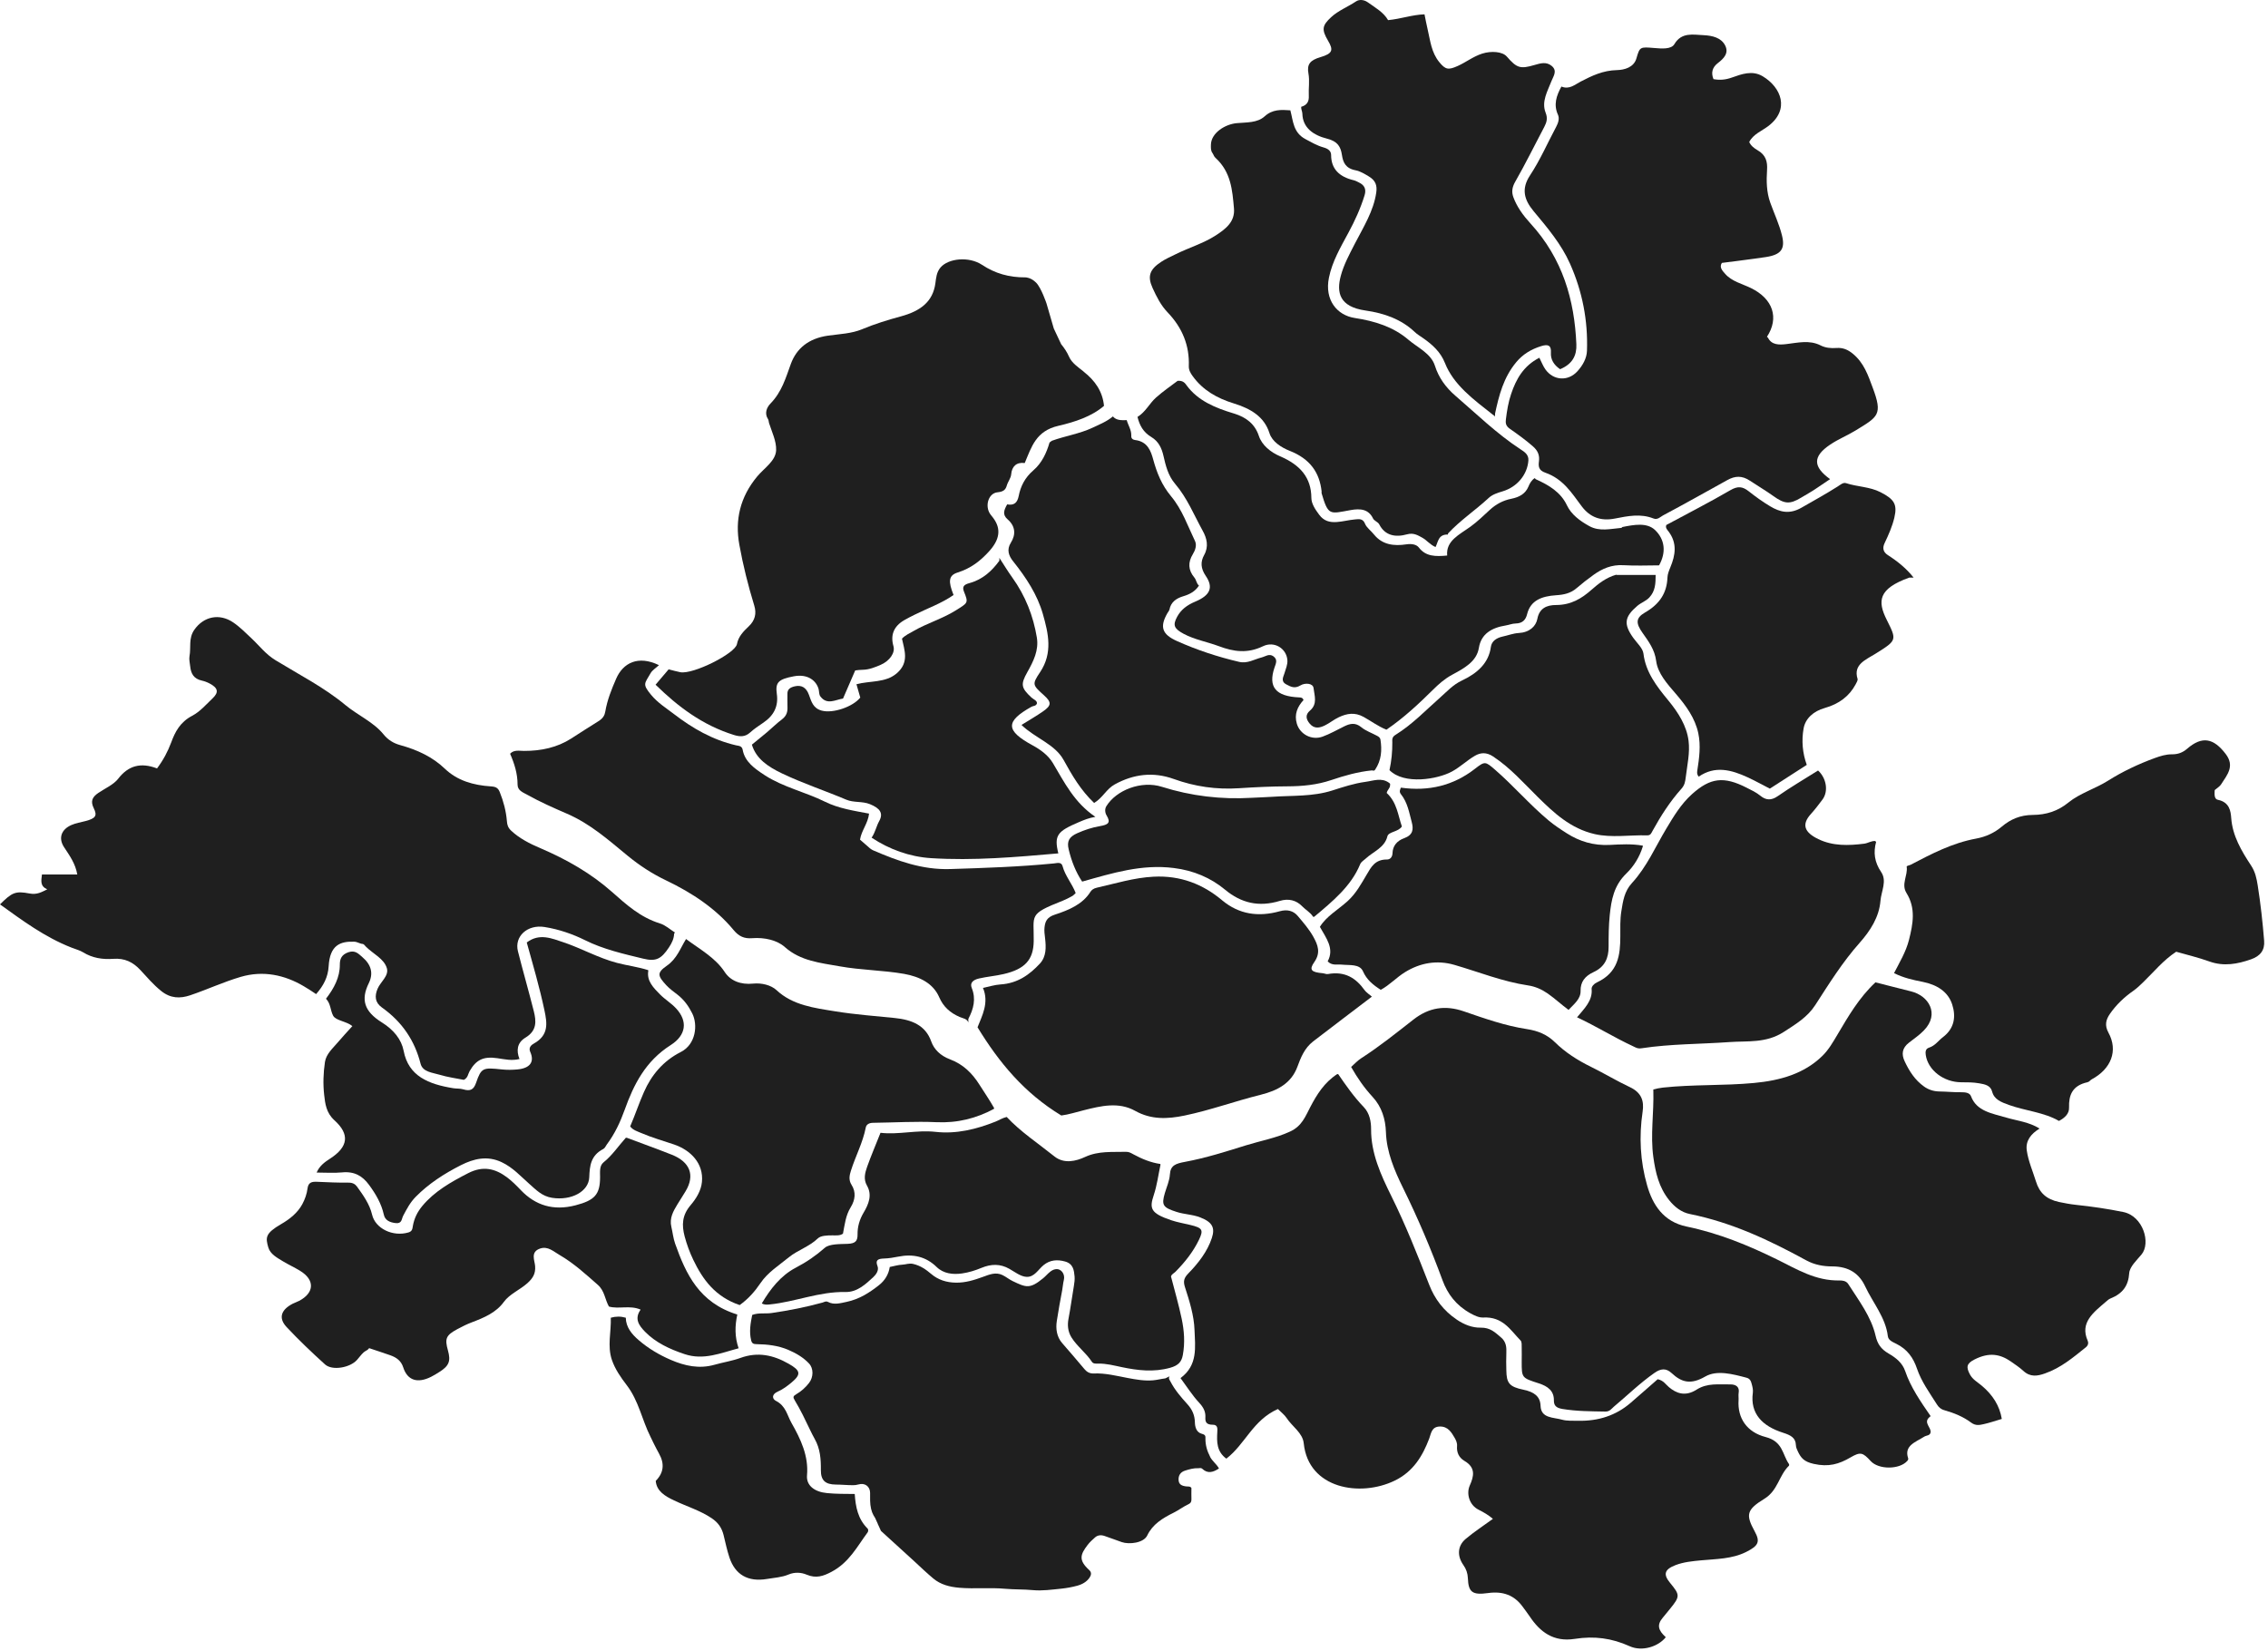 <svg width="434" height="316" viewBox="0 0 434 316" fill="none" xmlns="http://www.w3.org/2000/svg">
<path d="M125.08 276.203C125.42 276.863 125.74 277.523 126.11 278.173C127.21 280.133 127 281.873 125.48 283.393C125.64 285.353 127.24 286.313 128.98 287.133C131.37 288.273 133.96 289.053 136.16 290.523C137.43 291.373 138.11 292.373 138.46 293.753C138.82 295.193 139.11 296.653 139.59 298.083C140.67 301.283 143.05 302.793 146.79 302.163C148.16 301.933 149.6 301.863 150.9 301.313C152.04 300.833 153.31 300.893 154.36 301.343C156.16 302.103 157.54 301.633 159.11 300.803C162.51 299.003 164.02 295.953 166.04 293.233C166.16 293.063 166.17 292.673 166.04 292.543C164.17 290.693 163.73 288.403 163.56 285.903C161.69 285.883 159.98 285.903 158.27 285.733C155.9 285.513 154.25 284.313 154.43 282.313C154.75 278.633 153.23 275.413 151.45 272.293C150.63 270.853 150.39 269.053 148.48 268.083C147.76 267.723 147.61 266.843 148.83 266.313C149.81 265.883 150.7 265.213 151.5 264.543C153.35 262.983 153.2 262.273 150.9 260.973C148.02 259.333 145.04 258.643 141.67 259.873C140.11 260.443 138.39 260.703 136.77 261.163C133.8 262.013 131.04 261.393 128.37 260.243C126.11 259.273 124.03 258.023 122.23 256.473C120.86 255.303 119.78 253.963 119.75 252.173C118.8 251.893 117.85 251.893 116.88 252.173C116.98 254.863 116.18 257.563 117.09 260.243C117.7 262.023 118.77 263.563 119.94 265.093C122.23 268.083 122.84 271.703 124.47 274.943" fill="#1F1F1F"/>
<path d="M262.33 190.873C258.64 193.683 254.94 196.483 251.27 199.303C249.61 200.583 248.9 202.433 248.26 204.163C247.1 207.293 244.49 208.703 241.22 209.513C236.33 210.723 231.64 212.453 226.68 213.483C223.38 214.173 220.26 214.283 217.24 212.593C214.06 210.813 210.67 211.643 207.44 212.453C205.94 212.823 204.48 213.303 203.09 213.473C195.98 209.163 191.15 203.293 187.06 196.593C187.91 194.413 189.31 191.903 188.1 189.053C189.24 188.823 190.33 188.463 191.44 188.393C194.76 188.183 197.05 186.493 198.99 184.403C200.26 183.033 200.17 181.243 199.99 179.593C199.91 178.873 199.79 178.143 199.88 177.443C200.01 176.363 200.31 175.533 201.86 175.033C204.53 174.163 207.19 173.053 208.68 170.643C208.89 170.313 209.28 170.013 209.87 169.883C213.47 169.073 216.99 167.963 220.74 167.773C225.88 167.503 230.2 169.213 233.83 172.263C237.07 174.983 240.77 175.533 244.9 174.383C246.36 173.973 247.53 174.313 248.36 175.313C249.41 176.563 250.49 177.803 251.29 179.223C252.22 180.883 252.75 182.333 251.5 184.113C250.46 185.603 250.92 186.053 253.09 186.243C253.43 186.273 253.8 186.463 254.11 186.403C257.37 185.813 259.47 187.183 261.1 189.453C261.45 189.943 262.04 190.303 262.52 190.723" fill="#1F1F1F"/>
<path d="M366.18 110.532C364.85 108.832 363.15 107.443 361.26 106.233C360.28 105.603 360.22 104.802 360.65 103.902C361.4 102.332 362.1 100.743 362.5 99.062C363.1 96.502 362.47 95.532 359.85 94.192C357.79 93.132 355.41 93.172 353.26 92.463C352.69 92.272 352.15 92.793 351.62 93.123C349.38 94.543 347.04 95.832 344.72 97.162C342.44 98.463 340.62 98.013 338.74 96.892C337.3 96.032 335.94 95.052 334.64 94.022C333.46 93.093 332.55 92.972 331.11 93.812C327.11 96.142 322.94 98.272 318.87 100.462C318.62 101.002 319.08 101.422 319.3 101.722C320.98 103.962 320.6 106.253 319.64 108.553C319.37 109.213 319.1 109.872 319.08 110.532C318.97 113.432 317.63 115.582 314.79 117.212C312.92 118.292 313.06 119.333 314.32 121.123C315.49 122.773 316.65 124.343 316.92 126.483C317.22 128.843 319.02 130.852 320.68 132.772C322.64 135.042 324.37 137.442 324.98 140.302C325.49 142.692 325.16 145.093 324.79 147.473C324.74 147.833 324.71 148.222 325.06 148.632C328.18 146.472 331.31 147.322 334.4 148.742C335.81 149.392 337.15 150.143 338.67 150.923C340.95 149.453 343.31 147.933 345.74 146.373C344.92 144.113 344.72 141.733 345.13 139.423C345.46 137.513 347.01 136.102 349.17 135.492C351.91 134.722 353.87 133.233 355.08 130.983C355.26 130.653 355.54 130.163 355.46 129.923C354.6 127.143 357.01 126.283 358.97 125.053C363.02 122.523 362.98 122.493 361.04 118.612C359.25 115.042 359.4 112.673 365.34 110.542" fill="#1F1F1F"/>
<path d="M369.44 271.002C367.54 268.242 365.62 265.482 364.57 262.382C364.03 260.793 362.78 259.832 361.41 259.032C359.91 258.162 359.26 257.173 358.9 255.593C358.07 251.983 355.7 248.893 353.67 245.713C353.28 245.103 352.52 245.033 352.02 245.043C347.42 245.133 343.87 242.903 340.13 241.063C334.62 238.353 328.96 236.013 322.74 234.723C318.25 233.793 316.23 230.473 315.2 226.883C313.86 222.243 313.62 217.493 314.33 212.733C314.63 210.723 314.14 209.103 311.89 208.043C309.35 206.853 306.97 205.403 304.47 204.173C301.86 202.893 299.52 201.393 297.55 199.453C296.1 198.023 294.33 197.263 292.21 196.943C288.01 196.303 284.07 194.903 280.12 193.543C276.52 192.303 273.41 192.813 270.46 195.123C267.21 197.663 263.99 200.253 260.47 202.523C259.74 202.993 259.16 203.643 258.55 204.183C259.75 206.283 261.03 208.153 262.65 209.903C264.4 211.793 265.13 214.153 265.21 216.673C265.33 220.463 266.84 224.003 268.52 227.413C271.36 233.183 273.84 239.043 276.04 245.013C277 247.623 278.63 249.803 281.35 251.313C282.14 251.753 283.04 252.183 283.82 252.133C287.59 251.933 289.02 254.533 290.96 256.513C291.26 256.813 291.17 257.443 291.19 257.923C291.22 258.823 291.19 259.713 291.19 260.613C291.19 263.673 291.19 263.683 294.47 264.733C296.22 265.293 297.37 266.203 297.35 267.963C297.34 268.883 297.67 269.412 298.97 269.632C301.7 270.082 304.43 270.082 307.18 270.132C308.04 270.152 308.35 269.603 308.81 269.213C311.39 267.053 313.78 264.713 316.58 262.743C317.78 261.893 318.8 261.773 319.87 262.763C321.82 264.573 323.55 265.023 326.32 263.423C328.56 262.133 331.58 262.963 334.21 263.653C334.95 263.843 335.08 264.402 335.22 264.912C335.36 265.432 335.49 265.993 335.42 266.523C334.88 270.513 337.21 272.913 341.2 274.183C342.66 274.653 343.61 275.122 343.66 276.562C343.67 276.982 343.87 277.422 344.06 277.812C344.64 279.002 345.2 279.723 347.07 280.143C349.92 280.783 351.91 280.192 354.1 278.912C356.02 277.792 356.46 277.952 357.97 279.603C359.49 281.263 363.45 281.253 364.95 279.603C365.12 279.423 365.2 279.242 365.14 279.062C364.31 276.622 366.6 275.973 368.22 274.933C368.62 274.673 369.28 274.763 369.42 274.173C369.66 273.193 367.93 272.263 369.25 271.173" fill="#1F1F1F"/>
<path d="M277.08 102.103C279.4 99.593 282.35 97.633 284.87 95.293C285.58 94.633 286.55 94.323 287.52 94.033C290.37 93.183 292.28 90.783 292.47 88.123C292.55 87.003 291.73 86.483 290.98 85.993C286.38 82.983 282.58 79.243 278.51 75.743C276.65 74.143 275.3 72.253 274.59 70.013C273.84 67.633 271.32 66.563 269.48 64.993C266.63 62.553 263.09 61.443 259.24 60.853C255.85 60.333 253.44 57.403 254.3 53.153C254.92 50.063 256.52 47.333 258.02 44.553C259.28 42.233 260.35 39.873 261.12 37.383C261.49 36.193 261.1 35.423 260.03 34.913C259.75 34.773 259.41 34.583 259.04 34.493C256.24 33.833 254.72 32.283 254.72 29.663C254.72 28.893 254.13 28.453 253.3 28.223C252.03 27.873 250.94 27.223 249.81 26.623C247.46 25.373 247.47 23.203 246.92 21.113C245.14 20.983 243.49 20.903 241.99 22.273C240.62 23.523 238.56 23.403 236.71 23.563C234.4 23.763 231.76 25.463 231.72 27.693C231.71 28.293 231.67 28.823 232.02 29.293C232.23 29.593 232.28 29.933 232.6 30.213C235.57 32.923 235.82 36.393 236.13 39.883C236.35 42.403 234.6 43.793 232.61 45.073C230.28 46.573 227.52 47.393 225.01 48.633C224.05 49.103 223.05 49.543 222.18 50.123C219.99 51.573 219.53 52.863 220.56 55.123C221.31 56.763 222.13 58.423 223.43 59.773C226.29 62.763 227.62 66.153 227.49 70.013C227.46 70.783 227.76 71.343 228.26 72.023C230.16 74.633 232.84 76.203 236.1 77.203C239.33 78.203 241.93 79.723 242.93 82.913C243.43 84.503 245.16 85.633 246.79 86.273C250.73 87.823 252.51 90.463 252.9 94.043C252.91 94.163 252.87 94.293 252.9 94.403C254.18 98.733 254.44 98.343 258.42 97.623C260.33 97.273 261.88 97.433 262.75 99.233C262.96 99.663 263.7 99.903 263.92 100.333C265.02 102.493 266.99 102.883 269.26 102.253C270.49 101.913 271.31 102.433 272.12 102.873C273.01 103.353 273.62 104.213 274.7 104.693C275.22 103.683 275.21 102.243 277.07 102.293" fill="#1F1F1F"/>
<path d="M185.3 194.992C186.3 193.082 186.8 191.162 185.95 189.062C185.57 188.122 186.16 187.522 187.34 187.252C188.9 186.892 190.5 186.772 192.07 186.402C196.12 185.462 197.76 183.682 197.81 180.102C197.88 175.052 196.71 174.992 203.33 172.382C203.97 172.132 204.57 171.812 205.17 171.482C205.41 171.352 205.59 171.132 205.84 170.902C205.17 169.142 203.82 167.602 203.33 165.752C203.1 164.882 202.25 165.182 201.7 165.232C195.1 165.882 188.46 166.102 181.83 166.312C176.44 166.482 171.73 164.732 167.07 162.722C166.82 162.612 166.65 162.482 166.47 162.342C165.81 161.782 165.16 161.212 164.57 160.682C164.85 158.912 166.11 157.552 166.3 155.702C163.42 155.152 160.5 154.732 157.84 153.412C154.12 151.572 149.88 150.642 146.37 148.372C144.38 147.082 142.53 145.762 142.12 143.502C141.98 142.712 141.35 142.742 140.85 142.632C136.29 141.572 132.48 139.342 129 136.672C127.48 135.512 125.85 134.492 124.6 132.982C122.87 130.892 123.35 130.832 124.5 128.822C124.84 128.232 125.54 127.812 126.1 127.292C122.11 125.352 119.22 126.862 117.91 129.882C117.02 131.922 116.2 133.972 115.83 136.152C115.71 136.882 115.41 137.462 114.49 138.032C112.75 139.112 111.02 140.232 109.29 141.342C106.63 143.042 103.57 143.712 100.29 143.702C99.37 143.702 98.35 143.442 97.61 144.242C98.44 146.132 99.05 148.092 99.04 150.142C99.04 151.302 100.07 151.632 100.91 152.102C103.33 153.462 105.9 154.592 108.48 155.712C113.02 157.672 116.51 160.822 120.14 163.792C122.39 165.632 124.76 167.192 127.5 168.502C132.48 170.882 137.02 173.912 140.38 177.982C141.39 179.202 142.42 179.662 143.93 179.542C146.31 179.362 148.7 179.912 150.19 181.242C153.19 183.912 156.96 184.262 160.72 184.932C164.78 185.662 168.95 185.662 173.01 186.372C176.05 186.912 178.59 188.212 179.73 190.852C180.5 192.622 181.77 193.812 183.65 194.622C184.25 194.882 185.07 194.942 185.3 195.682" fill="#1F1F1F"/>
<path d="M316.38 208.702C316.51 212.942 315.79 217.192 316.38 221.432C316.79 224.352 317.42 227.202 319.42 229.692C320.44 230.962 321.74 232.002 323.35 232.322C331.48 233.962 338.67 237.382 345.64 241.192C347.22 242.052 348.92 242.352 350.58 242.352C353.83 242.352 355.77 243.732 356.92 246.182C358.4 249.332 360.83 252.152 361.25 255.682C361.34 256.472 362.09 256.772 362.85 257.152C364.98 258.202 366.13 259.832 366.84 261.942C367.66 264.362 369.24 266.552 370.65 268.772C370.97 269.282 371.36 269.672 372.07 269.872C373.91 270.392 375.7 271.122 377.16 272.222C378.06 272.902 378.82 272.712 379.66 272.522C380.7 272.292 381.71 271.942 383.06 271.542C382.65 269.042 381.33 266.942 379.24 265.192C378.43 264.512 377.49 264.002 376.97 263.042C376.21 261.632 376.3 260.942 377.82 260.172C380.68 258.712 382.77 259.162 384.77 260.532C385.61 261.112 386.48 261.702 387.19 262.352C388.53 263.582 389.89 263.342 391.33 262.832C394.41 261.752 396.74 259.752 399.13 257.842C399.63 257.442 399.66 256.952 399.5 256.582C397.94 253.072 400.66 251.122 403.04 249.062C403.26 248.872 403.52 248.632 403.83 248.502C406.2 247.552 407.28 246.052 407.44 243.662C407.52 242.432 408.85 241.202 409.79 240.082C411.63 237.882 410.1 232.712 406.3 231.942C403.31 231.332 400.31 230.892 397.27 230.572C396.16 230.452 395.08 230.252 393.99 230.022C391.6 229.502 390.27 228.282 389.6 226.102C388.99 224.132 388.13 222.212 387.84 220.162C387.58 218.322 388.61 217.002 390.29 215.972C388.25 214.702 386.02 214.492 383.95 213.882C381.25 213.082 378.24 212.692 377.16 209.772C376.93 209.152 376.16 209.012 375.35 209.022C373.92 209.042 372.48 208.892 371.05 208.872C369.96 208.852 368.99 208.502 368.2 207.942C366.42 206.682 365.35 204.962 364.48 203.122C363.82 201.732 363.98 200.552 365.31 199.522C366.29 198.762 367.33 198.052 368.16 197.182C371.23 194.012 369.05 190.542 365.7 189.722C363.45 189.172 361.22 188.572 358.88 187.992C355.72 190.952 353.67 194.522 351.56 198.082C350.74 199.452 349.95 200.862 348.74 202.052C345.23 205.492 340.66 206.782 335.62 207.252C329.83 207.792 323.99 207.512 318.21 208.132C317.57 208.202 316.97 208.332 316.37 208.502" fill="#1F1F1F"/>
<path d="M119.75 217.742C118.33 219.312 117.21 221.052 115.49 222.442C114.67 223.102 114.83 224.282 114.83 225.272C114.82 228.592 113.81 229.702 110.12 230.662C105.88 231.762 102.45 230.662 99.68 227.772C98.84 226.892 97.98 226.022 96.99 225.282C94.75 223.622 92.44 223.052 89.6 224.502C86.26 226.212 83.11 228.012 80.8 230.802C79.84 231.962 79.25 233.212 79.01 234.592C78.91 235.162 78.9 235.632 78.16 235.852C75.17 236.732 71.82 235.112 71.2 232.442C70.73 230.442 69.52 228.752 68.31 227.072C67.96 226.592 67.46 226.312 66.68 226.322C64.7 226.342 62.72 226.252 60.74 226.162C59.64 226.102 59 226.282 58.85 227.422C58.72 228.462 58.35 229.522 57.84 230.462C56.96 232.072 55.52 233.262 53.79 234.262C50.74 236.032 50.8 236.832 51.34 238.712C51.71 240.002 53.02 240.692 54.19 241.402C55.25 242.042 56.4 242.562 57.45 243.212C60.27 244.942 60.18 247.392 57.25 248.942C56.86 249.152 56.42 249.282 56.03 249.482C53.78 250.642 53.23 252.222 54.83 253.942C57.16 256.432 59.65 258.802 62.2 261.112C63.56 262.342 66.97 261.762 68.32 260.242C68.74 259.772 69.1 259.252 69.56 258.822C69.89 258.512 70.41 258.392 70.63 257.992C72.09 258.482 73.39 258.902 74.67 259.352C75.9 259.782 76.77 260.442 77.16 261.672C77.97 264.192 79.9 264.772 82.47 263.492C83.04 263.212 83.56 262.882 84.08 262.552C85.98 261.362 86.27 260.422 85.72 258.442C85.08 256.152 85.32 255.532 87.58 254.322C88.44 253.862 89.32 253.422 90.24 253.072C92.64 252.162 94.92 251.212 96.42 249.142C97.51 247.642 99.49 246.842 100.92 245.562C101.99 244.602 102.51 243.712 102.4 242.302C102.32 241.182 101.45 239.582 103.36 238.932C104.85 238.432 105.9 239.492 107.04 240.142C109.81 241.752 112.08 243.842 114.41 245.892C115.7 247.032 115.75 248.652 116.52 250.032C118.39 250.572 120.54 249.722 122.59 250.622C121.34 252.372 122.27 253.662 123.43 254.852C125.46 256.932 128.15 258.192 131.01 259.142C134.64 260.362 137.93 258.922 141.34 258.022C140.58 255.832 140.62 253.732 141.09 251.562C133.77 249.302 131.25 243.782 129.19 237.992C128.83 236.972 128.72 235.842 128.47 234.782C128.07 233.112 128.84 231.782 129.62 230.492C130.13 229.652 130.69 228.812 131.2 227.952C133.02 224.922 132.06 222.362 128.54 220.972C125.7 219.852 122.81 218.812 119.94 217.732" fill="#1F1F1F"/>
<path d="M338.12 64.453C340.49 60.833 339.29 57.193 335.05 55.123C333.36 54.303 331.39 53.853 330.14 52.423C329.6 51.813 328.95 51.163 329.49 50.313C332.31 49.943 335.12 49.613 337.91 49.193C340.86 48.743 341.63 47.623 341 45.073C340.47 42.913 339.51 40.883 338.76 38.793C338.03 36.763 338 34.633 338.14 32.523C338.24 30.973 337.94 29.663 336.3 28.733C335.68 28.373 335.03 27.883 334.73 27.173C335.49 25.673 337.14 25.063 338.37 24.133C342.54 20.963 340.86 16.723 337.3 14.593C335.29 13.393 333.23 14.203 331.4 14.843C330.16 15.283 329.09 15.363 327.89 15.143C327.4 13.953 327.64 12.913 328.71 12.083C329.92 11.163 330.87 10.133 330.11 8.673C329.34 7.193 327.64 6.813 326.03 6.733C323.98 6.633 321.77 6.133 320.41 8.443C319.8 9.473 317.97 9.303 316.61 9.193C313.83 8.963 313.79 8.923 313.14 11.183C312.64 12.913 310.82 13.383 309.44 13.413C306.73 13.473 304.64 14.493 302.45 15.623C301.39 16.163 300.32 17.203 298.79 16.563C297.84 18.293 297.24 20.013 298.13 21.963C298.45 22.663 298.19 23.523 297.78 24.283C296.12 27.383 294.73 30.613 292.78 33.563C291.06 36.163 291.67 38.253 293.47 40.413C296.12 43.583 298.79 46.753 300.43 50.453C302.82 55.813 303.88 61.383 303.68 67.133C303.63 68.593 302.86 69.943 301.84 71.063C300.05 73.023 297.27 72.833 295.74 70.713C295.27 70.063 295 69.303 294.57 68.463C291.53 70.013 290.12 72.553 289.17 75.383C288.63 76.963 288.37 78.593 288.17 80.223C288.09 80.893 288.09 81.483 288.93 82.063C290.44 83.113 291.93 84.193 293.31 85.393C294.32 86.263 294.64 87.173 294.49 88.293C294.36 89.273 294.44 90.023 295.72 90.463C299.15 91.663 300.8 94.403 302.68 96.903C304.23 98.953 306.27 99.783 309.04 99.233C311.49 98.753 313.95 98.243 316.41 99.223C317.19 99.533 317.74 98.903 318.22 98.643C322.37 96.443 326.44 94.133 330.54 91.873C332 91.063 333.33 90.963 334.88 92.003C336.35 92.983 337.9 93.893 339.34 94.923C341.45 96.433 342.45 96.573 344.65 95.243C345.61 94.663 346.62 94.113 347.54 93.483C348.42 92.883 349.31 92.283 350.2 91.693C346.9 89.303 346.85 87.353 350.22 85.083C351.74 84.053 353.53 83.333 355.11 82.363C359.39 79.733 360.32 79.393 358.34 74.143C357.48 71.843 356.69 69.423 354.52 67.663C353.62 66.933 352.68 66.503 351.43 66.593C350.36 66.663 349.34 66.593 348.35 66.083C346.24 65.023 344.02 65.593 341.8 65.853C340.49 66.003 339.01 66.053 338.32 64.633" fill="#1F1F1F"/>
<path d="M129.18 178.472C128.22 177.872 127.36 177.052 126.3 176.722C122.51 175.552 119.82 173.082 117.15 170.722C113.12 167.152 108.49 164.492 103.39 162.312C101.37 161.452 99.4 160.452 97.81 158.962C97.21 158.392 97.05 157.862 97 157.142C96.84 155.232 96.36 153.382 95.63 151.572C95.3 150.762 94.86 150.552 93.95 150.492C90.57 150.272 87.51 149.392 85.13 147.112C82.79 144.862 79.86 143.492 76.55 142.582C75.33 142.242 74.26 141.612 73.38 140.522C71.5 138.192 68.44 136.872 66.08 134.912C62.05 131.562 57.25 129.112 52.73 126.352C50.81 125.182 49.62 123.552 48.11 122.142C46.98 121.092 45.94 120.002 44.61 119.102C41.99 117.332 38.96 117.952 37.17 120.542C36.04 122.172 36.58 123.922 36.26 125.592C36.15 126.162 36.33 126.892 36.4 127.552C36.54 128.832 37.01 129.902 38.65 130.252C39.15 130.362 39.64 130.552 40.08 130.782C41.72 131.642 41.92 132.462 40.69 133.632C39.45 134.812 38.29 136.182 36.77 136.982C34.45 138.202 33.5 140.072 32.76 142.082C32.11 143.822 31.26 145.432 30.05 147.052C26.93 145.862 24.56 146.502 22.62 149.022C21.74 150.162 20.1 150.872 18.8 151.752C17.65 152.532 17.29 153.342 17.93 154.642C18.68 156.152 18.26 156.622 16.34 157.132C15.45 157.372 14.51 157.512 13.69 157.872C11.72 158.722 11.12 160.402 12.27 162.142C13.33 163.742 14.44 165.292 14.79 167.352H8.03C7.89 168.552 7.63 169.572 9.04 170.192C7.96 170.722 7.08 171.252 5.68 170.992C2.91 170.462 2.29 170.802 0 173.072C4.31 176.162 8.53 179.322 13.68 181.342C14.43 181.642 15.26 181.852 15.92 182.252C17.67 183.332 19.6 183.642 21.67 183.492C23.86 183.332 25.44 184.112 26.84 185.612C28.12 186.982 29.31 188.412 30.84 189.642C32.63 191.082 34.46 191.122 36.41 190.462C39.66 189.362 42.77 187.912 46.07 186.942C50.35 185.692 54.43 186.552 58.11 188.722C58.87 189.172 59.63 189.652 60.49 190.242C61.9 188.642 62.77 186.992 62.89 184.922C63.12 180.832 65.14 180.122 67.77 180.212C68.41 180.232 68.82 180.602 69.4 180.642C69.62 180.652 69.83 180.962 70.01 181.152C71.37 182.532 73.5 183.452 74.03 185.292C74.45 186.762 72.81 187.882 72.25 189.222C71.68 190.582 71.72 191.832 73.08 192.802C77.04 195.612 79.38 199.232 80.48 203.562C80.89 205.162 82.76 205.262 84.15 205.682C85.66 206.142 87.27 206.352 88.76 206.652C89.56 206.252 89.55 205.532 89.86 204.992C91.09 202.832 92.49 202.102 95.2 202.512C96.57 202.712 97.91 203.042 99.41 202.662C98.78 201.082 98.92 199.552 100.55 198.572C102.78 197.232 102.62 195.412 102.15 193.522C101.18 189.682 100.08 185.872 99.11 182.042C98.39 179.192 100.93 176.872 104.21 177.402C106.96 177.842 109.57 178.742 111.97 179.932C115.46 181.672 119.27 182.532 123.06 183.452C125.54 184.062 126.53 183.512 127.99 181.332C128.56 180.482 128.98 179.622 129 178.632" fill="#1F1F1F"/>
<path d="M222.06 222.943C221.65 224.853 221.41 226.813 220.79 228.673C219.95 231.223 220.08 232.153 224.11 233.513C225.3 233.913 226.56 234.123 227.79 234.423C230.1 234.983 230.35 235.353 229.42 237.283C228.33 239.543 226.76 241.533 224.93 243.383C224.64 243.673 224.19 243.843 224.08 244.283C224.77 246.963 225.55 249.643 226.12 252.343C226.61 254.643 226.78 256.993 226.34 259.333C226.11 260.553 225.56 261.293 223.92 261.753C220.74 262.633 217.72 262.263 214.68 261.633C213.18 261.323 211.72 260.923 210.16 260.953C209.7 260.953 209.21 261.023 208.93 260.593C207.84 258.913 206.09 257.643 205.03 255.933C204.32 254.783 204.24 253.533 204.47 252.353C204.87 250.263 205.14 248.163 205.5 246.073C205.6 245.463 205.68 244.853 205.63 244.273C205.52 243.113 205.39 241.853 203.81 241.413C202.33 241.003 200.94 241.093 199.7 242.103C198.67 242.943 197.94 244.423 196.44 244.353C195.32 244.303 194.21 243.423 193.16 242.823C191.4 241.823 189.68 241.863 187.81 242.633C186.65 243.113 185.39 243.513 184.13 243.693C182.34 243.953 180.54 243.743 179.23 242.463C177.2 240.483 174.75 239.903 171.84 240.493C170.97 240.673 170.07 240.813 169.18 240.843C168 240.883 167.46 241.133 167.92 242.303C168.22 243.083 167.67 243.893 167.1 244.413C165.64 245.763 164.02 247.293 161.81 247.253C156.73 247.143 152.17 249.153 147.26 249.633C146.78 249.683 146.27 249.723 145.78 249.433C147.37 246.733 149.38 244.113 152.27 242.603C154.39 241.493 156.11 240.303 157.82 238.803C158.7 238.023 160.71 238.093 162.22 238.033C163.73 237.973 164.12 237.453 164.1 236.203C164.08 234.773 164.47 233.393 165.26 232.063C166.22 230.443 166.94 228.703 165.9 226.883C165.2 225.663 165.52 224.463 165.93 223.293C166.68 221.183 167.57 219.113 168.49 216.783C171.93 217.193 175.41 216.203 179.02 216.603C183.02 217.053 186.84 216.103 190.48 214.653C191.17 214.383 191.79 213.953 192.64 213.753C195.29 216.593 198.67 218.813 201.77 221.303C203.64 222.793 205.93 222.203 207.65 221.403C210.23 220.213 212.85 220.503 215.49 220.423C216.03 220.403 216.47 220.673 216.94 220.933C218.52 221.783 220.19 222.483 222.05 222.753" fill="#1F1F1F"/>
<path d="M423.79 151.323C423.77 151.983 423.68 152.913 424.42 153.063C426.66 153.513 426.87 155.293 426.96 156.533C427.21 159.963 428.91 162.823 430.78 165.663C431.56 166.853 431.82 168.103 432.03 169.433C432.59 172.953 432.97 176.473 433.26 180.013C433.41 181.843 432.52 182.963 430.76 183.583C428.18 184.483 425.55 184.993 422.77 183.993C420.72 183.253 418.56 182.743 416.43 182.133C413.94 183.773 412.17 185.983 410.13 187.953C409.53 188.523 408.99 189.073 408.28 189.573C406.49 190.813 404.94 192.303 403.75 194.023C402.97 195.153 402.71 196.223 403.47 197.623C405.36 201.073 403.98 204.573 400.25 206.563C399.96 206.723 399.84 207.023 399.43 207.113C396.53 207.753 395.86 209.613 395.93 211.943C395.97 213.093 395.19 213.883 394 214.513C391.14 212.853 387.62 212.593 384.45 211.463C382.91 210.913 381.59 210.393 381.21 208.893C380.9 207.683 379.76 207.493 378.73 207.313C377.6 207.113 376.42 207.113 375.26 207.113C371.94 207.093 368.94 204.803 368.51 201.903C368.43 201.343 368.43 200.713 369.13 200.493C370.32 200.103 370.9 199.163 371.78 198.493C374.04 196.783 374.3 194.503 373.57 192.233C372.8 189.833 370.73 188.453 367.9 187.893C366.07 187.533 364.23 187.133 362.44 186.223C363.5 184.163 364.72 182.153 365.3 179.863C366.08 176.783 366.63 173.803 364.82 170.893C363.76 169.193 365.11 167.543 364.86 165.863C364.83 165.673 365.38 165.613 365.63 165.483C369.59 163.413 373.54 161.333 378.14 160.483C380.03 160.133 381.66 159.373 383.08 158.173C384.7 156.803 386.58 155.963 389 155.953C391.54 155.933 393.8 155.233 395.83 153.563C397.98 151.813 400.93 150.943 403.37 149.413C406.14 147.663 409.17 146.223 412.35 145.063C413.41 144.683 414.47 144.343 415.63 144.353C416.77 144.363 417.67 144.023 418.52 143.293C421.4 140.793 423.6 141.243 425.93 144.323C427.67 146.633 426.19 148.283 425.04 150.083C424.77 150.513 424.24 150.813 423.83 151.173" fill="#1F1F1F"/>
<path d="M314.36 162.003C313.77 163.933 312.68 165.743 311.22 167.153C308.81 169.483 308.34 172.243 308.04 175.103C307.83 177.123 307.82 179.163 307.82 181.193C307.82 183.273 307.16 185.013 304.93 186.033C303.26 186.803 302.42 187.943 302.46 189.623C302.5 191.163 301.22 192.133 300.15 193.263C298.79 192.253 297.56 191.103 296.16 190.123C295.01 189.323 293.77 188.783 292.43 188.583C287.5 187.843 282.98 186.003 278.29 184.643C274.97 183.683 271.77 184.253 268.88 186.033C267.21 187.063 265.92 188.503 264.22 189.423C262.74 188.483 261.52 187.483 260.82 185.883C260.19 184.443 258.27 184.753 256.8 184.603C255.89 184.513 254.87 184.843 254.06 183.973C255.4 181.513 253.75 179.503 252.57 177.373C253.8 175.353 256.07 174.083 257.88 172.443C259.52 170.943 260.47 169.153 261.52 167.383C262.37 165.953 263.09 164.463 265.42 164.483C266.05 164.483 266.45 163.973 266.47 163.263C266.51 161.933 267.26 160.923 268.7 160.403C270.38 159.793 270.52 158.723 270.15 157.343C269.65 155.493 269.36 153.583 268.07 151.973C267.71 151.513 267.91 151.133 268.07 150.733C273.44 151.483 278.14 150.313 282.22 147.143C284.15 145.643 284.22 145.683 286.1 147.313C289.67 150.413 292.69 153.963 296.33 157.003C297.43 157.923 298.63 158.713 299.84 159.483C302.26 161.023 304.93 161.843 308.02 161.693C310.12 161.583 312.26 161.453 314.37 161.833" fill="#1F1F1F"/>
<path d="M190.22 212.192C186.83 214.022 183.23 214.942 179.16 214.752C175.15 214.572 171.11 214.822 167.08 214.872C166.33 214.872 165.78 215.182 165.67 215.782C165.12 218.642 163.7 221.272 162.83 224.042C162.57 224.862 162.34 225.792 162.95 226.742C163.84 228.132 163.66 229.622 162.79 231.032C161.82 232.592 161.65 234.342 161.31 236.082C160.74 236.502 160.01 236.412 159.3 236.412C158.29 236.412 157.06 236.442 156.49 237.002C154.89 238.552 152.61 239.252 150.96 240.602C149.07 242.152 146.91 243.492 145.53 245.542C144.48 247.102 143.19 248.582 141.54 249.752C136.84 248.152 134.47 244.852 132.66 241.082C131.96 239.622 131.42 238.142 131.01 236.602C130.44 234.432 130.5 232.572 132.17 230.612C133.2 229.402 134.16 227.882 134.32 226.192C134.67 222.642 132.16 220.102 128.99 219.022C126.87 218.302 124.7 217.692 122.67 216.812C121.97 216.512 121.09 216.252 120.59 215.562C121.52 213.412 122.26 211.162 123.23 208.972C124.65 205.742 126.9 203.032 130.26 201.332C133.18 199.862 133.57 196.112 132.46 193.922C131.78 192.562 130.91 191.322 129.61 190.322C128.89 189.772 128.15 189.232 127.52 188.562C125.85 186.752 125.65 186.172 127.59 184.822C129.55 183.462 130.16 181.512 131.28 179.702C133.9 181.662 136.86 183.242 138.67 186.002C139.77 187.682 141.69 188.482 144.14 188.232C145.73 188.072 147.53 188.502 148.59 189.482C151.71 192.392 155.82 192.892 159.91 193.552C163.64 194.152 167.41 194.432 171.18 194.812C174.47 195.142 177.09 196.192 178.19 199.282C178.74 200.832 179.95 202.032 181.81 202.732C184.34 203.682 186.05 205.412 187.39 207.522C188.34 209.022 189.35 210.492 190.22 212.022" fill="#1F1F1F"/>
<path d="M359.01 161.102C358.46 163.142 358.69 164.982 359.97 166.872C361.14 168.592 359.99 170.542 359.84 172.402C359.59 175.492 357.9 178.122 355.86 180.422C352.55 184.152 350 188.262 347.37 192.332C345.88 194.642 343.7 195.952 341.32 197.492C337.94 199.672 334.42 199.172 330.94 199.422C325.35 199.822 319.71 199.762 314.16 200.602C313.39 200.722 313.06 200.492 312.5 200.222C308.84 198.522 305.47 196.402 301.78 194.682C303.17 193.002 304.79 191.502 304.57 189.252C304.53 188.802 305.02 188.262 305.56 188.012C309.69 186.102 310.05 182.732 310.06 179.212C310.06 177.592 310 175.982 310.26 174.372C310.57 172.472 310.81 170.592 312.29 168.982C315.15 165.862 316.75 162.092 318.85 158.592C320.26 156.242 321.65 153.892 323.78 151.972C327.28 148.832 329.85 148.512 334.21 150.732C335.14 151.202 336.09 151.642 336.9 152.312C337.91 153.132 338.94 153.232 340.18 152.362C342.67 150.632 345.32 149.072 347.9 147.452C349.49 148.892 349.94 151.432 348.73 153.032C348.03 153.952 347.34 154.882 346.54 155.762C344.73 157.752 345.22 159.262 347.95 160.582C350.74 161.932 353.75 161.832 356.75 161.452C357.43 161.362 358.05 160.922 358.8 160.942" fill="#1F1F1F"/>
<path d="M191.24 107.303C189.82 109.243 188.09 110.883 185.5 111.593C184.46 111.873 184.08 112.263 184.47 113.233C185.34 115.403 185.25 115.343 182.86 116.833C180.35 118.403 177.4 119.263 174.84 120.743C174.1 121.173 173.29 121.513 172.6 122.213C173.05 124.383 174.05 126.743 171.6 128.853C169.44 130.713 166.47 130.243 163.89 130.943C164.18 131.943 164.4 132.713 164.62 133.493C163.23 135.253 159.41 136.573 157.25 135.993C155.55 135.543 155.25 134.183 154.79 132.953C154.29 131.583 153.4 131.053 152.12 131.333C151.23 131.533 150.66 131.893 150.68 132.773C150.7 133.613 150.65 134.443 150.69 135.283C150.73 136.203 150.53 136.973 149.67 137.633C148.65 138.403 147.75 139.303 146.78 140.123C145.84 140.913 144.88 141.683 143.88 142.503C144.68 145.213 146.99 146.743 149.65 148.013C153.63 149.913 157.87 151.313 161.94 153.033C163.37 153.643 165 153.293 166.47 153.893C168.35 154.663 169.1 155.593 168.24 157.133C167.68 158.143 167.51 159.253 166.79 160.303C170.16 162.543 174.08 163.963 178.14 164.223C186.27 164.743 194.41 164.023 202.52 163.313C201.67 159.843 202.34 159.093 206.41 157.353C207.39 156.933 208.4 156.513 209.61 156.323C205.57 153.593 203.68 149.723 201.48 146.033C200.6 144.553 199.17 143.493 197.59 142.633C192.41 139.813 192.35 138.073 197.38 135.253C197.72 135.063 198.24 135.153 198.43 134.613C198.47 134.053 197.77 133.853 197.37 133.483C195.42 131.653 195.25 131.003 196.58 128.643C197.77 126.533 198.81 124.433 198.41 122.003C197.73 117.893 196.24 114.053 193.71 110.523C192.83 109.303 192.06 108.013 191.24 106.763" fill="#1F1F1F"/>
<path d="M309.24 109.992C307.34 110.542 305.9 111.672 304.54 112.872C302.66 114.532 300.65 115.772 297.77 115.782C295.97 115.782 294.57 116.412 294.19 118.412C293.91 119.882 292.66 121.032 290.6 121.142C289.56 121.202 288.55 121.602 287.52 121.822C286.31 122.092 285.44 122.722 285.29 123.802C284.87 126.922 282.68 128.852 279.73 130.242C278.04 131.042 276.92 132.302 275.61 133.462C272.82 135.922 270.28 138.622 267.02 140.642C266.33 141.072 266.42 141.562 266.43 142.102C266.44 143.852 266.28 145.592 265.89 147.382C268.7 150.222 275.1 149.152 277.87 147.632C279.42 146.782 280.69 145.542 282.22 144.642C283.3 144.012 284.43 143.912 285.71 144.762C289.04 146.962 291.54 149.832 294.27 152.522C297.35 155.562 300.54 158.562 305.16 159.622C308.39 160.362 311.83 159.772 315.18 159.862C315.86 159.882 315.97 159.472 316.24 158.982C317.8 156.152 319.55 153.402 321.77 150.922C322.39 150.222 322.48 149.542 322.58 148.752C322.86 146.422 323.41 144.082 323.12 141.762C322.76 138.902 321.16 136.372 319.26 134.062C317 131.322 314.91 128.612 314.49 125.092C314.36 124.022 313.23 123.042 312.52 122.042C310.65 119.402 310.85 118.052 313.33 115.932C314.04 115.332 314.97 115.032 315.61 114.342C316.76 113.112 316.82 111.672 316.82 110.032H309.44" fill="#1F1F1F"/>
<path d="M293.87 91.702C296.43 92.852 298.68 94.212 299.85 96.712C300.67 98.442 302.3 99.672 304.11 100.672C306.09 101.772 308.19 101.192 310.26 101.022C310.33 101.022 310.39 100.872 310.47 100.852C312.65 100.422 315.16 99.932 316.73 101.452C318.58 103.252 318.88 105.662 317.48 108.192C315.32 108.192 312.99 108.302 310.67 108.162C308.39 108.022 306.59 108.832 304.95 110.002C303.83 110.802 302.73 111.662 301.71 112.542C300.54 113.562 299.21 113.822 297.76 113.912C295.02 114.092 292.88 114.902 292.23 117.512C291.97 118.582 291.39 119.302 289.98 119.322C289.37 119.332 288.77 119.592 288.14 119.692C285.4 120.132 283.43 121.332 283 123.962C282.57 126.632 280.16 127.892 277.87 129.132C276.42 129.922 275.3 130.922 274.19 132.022C271.43 134.752 268.58 137.412 265.3 139.642C263.64 138.962 262.35 137.972 260.93 137.192C259.22 136.252 257.73 136.542 256.2 137.252C255.25 137.692 254.46 138.372 253.51 138.832C252.52 139.312 251.51 139.522 250.64 138.502C249.88 137.612 249.76 136.762 250.67 135.992C252.18 134.702 251.51 133.082 251.36 131.682C251.26 130.742 249.74 130.622 248.84 131.172C247.76 131.822 247.03 131.452 246.14 130.972C244.98 130.352 245.63 129.472 245.8 128.822C246.03 127.982 246.43 127.192 246.35 126.302C246.17 124.102 243.86 122.622 241.68 123.672C238.73 125.092 236.11 124.742 233.22 123.652C231 122.822 228.58 122.412 226.48 121.282C224.65 120.292 224.39 119.632 225.25 118.042C225.99 116.672 227.13 115.802 228.72 115.132C231.58 113.932 232.25 112.432 230.72 110.192C229.76 108.772 229.7 107.522 230.42 106.222C231.34 104.572 230.94 103.002 230.14 101.562C228.47 98.532 227.19 95.312 224.86 92.582C223.51 90.992 223.06 89.082 222.63 87.202C222.3 85.762 221.7 84.472 220.33 83.642C218.75 82.702 218.06 81.382 217.67 79.782C219.21 78.852 219.91 77.262 221.19 76.102C222.54 74.892 224.09 73.842 225.36 72.872C226.44 72.802 226.79 73.362 227.08 73.762C229.23 76.692 232.54 78.062 236.12 79.132C238.5 79.852 240.14 81.162 240.89 83.412C241.48 85.202 243.14 86.542 244.96 87.322C248.83 88.982 250.91 91.412 250.94 95.262C250.94 96.382 251.67 97.482 252.45 98.522C253.33 99.702 254.43 99.992 255.79 99.902C256.96 99.822 258.11 99.502 259.28 99.402C260.04 99.332 260.8 99.182 261.22 100.252C261.49 100.942 262.38 101.602 262.92 102.282C264.51 104.262 266.74 104.532 269.1 104.172C270.18 104.012 271.07 104.202 271.52 104.792C272.84 106.512 274.7 106.522 276.93 106.312C276.66 103.482 279.26 102.322 281.38 100.792C282.71 99.832 283.88 98.682 285.08 97.582C286.23 96.522 287.58 95.772 289.19 95.452C290.76 95.142 291.91 94.482 292.48 93.112C292.73 92.502 293.06 91.902 293.69 91.492" fill="#1F1F1F"/>
<path d="M124.05 185.833C123.75 187.733 125.03 189.023 126.31 190.313C127.26 191.273 128.47 191.993 129.39 192.993C131.64 195.433 131.31 198.103 128.35 199.993C123.49 203.083 121.26 207.583 119.54 212.373C118.7 214.713 117.66 216.963 116.11 219.033C115.9 219.313 115.76 219.723 115.44 219.883C113.03 221.123 112.84 223.133 112.76 225.283C112.66 228.013 109.34 229.813 105.62 229.223C103.72 228.923 102.57 227.693 101.29 226.563C99.62 225.093 98.15 223.423 95.99 222.403C93.23 221.103 90.65 221.743 88.21 222.973C84.99 224.603 82.03 226.523 79.56 229.023C78.47 230.123 77.83 231.383 77.16 232.643C76.82 233.283 76.95 234.203 75.7 234.063C74.59 233.933 73.68 233.533 73.45 232.453C72.99 230.353 71.91 228.493 70.59 226.713C69.37 225.063 67.84 224.123 65.45 224.363C63.9 224.513 62.31 224.393 60.59 224.393C61.16 223.073 62.15 222.383 63.2 221.703C66.64 219.463 66.97 217.073 63.99 214.383C62.42 212.963 62.22 211.213 62.03 209.513C61.8 207.443 61.87 205.323 62.18 203.243C62.41 201.713 63.65 200.643 64.64 199.483C65.51 198.453 66.44 197.463 67.43 196.363C66.3 195.433 64.29 195.333 63.76 194.393C63.21 193.403 63.3 192.043 62.38 191.133C63.93 189.113 65.05 187.023 65.03 184.593C65.03 183.493 65.36 182.693 66.66 182.233C67.98 181.783 68.59 182.523 69.33 183.153C71.07 184.626 71.48 186.3 70.56 188.173C69.05 191.253 69.63 193.513 73.06 195.653C75.33 197.063 76.82 198.913 77.24 201.093C78.16 205.953 82 207.483 86.75 208.253C87.36 208.353 88.02 208.283 88.59 208.453C90.04 208.893 90.65 208.513 91.11 207.193C92.1 204.323 92.42 204.273 95.98 204.653C96.99 204.763 98.04 204.753 99.05 204.653C101.42 204.423 102.33 203.223 101.46 201.283C101.07 200.403 101.78 199.913 102.16 199.703C105.05 198.093 104.7 195.803 104.19 193.373C103.26 188.973 101.99 184.653 100.8 180.363C103.22 178.513 105.64 179.603 107.84 180.333C111.32 181.503 114.47 183.323 118.09 184.273C120.06 184.793 122.12 185.033 124.05 185.663" fill="#1F1F1F"/>
<path d="M286.09 79.153C286.84 75.673 287.7 72.233 290.17 69.283C291.4 67.813 292.97 66.843 294.9 66.243C296.27 65.813 296.87 66.093 296.78 67.503C296.7 68.753 297.32 69.833 298.54 70.653C300.93 69.663 301.74 67.993 301.65 65.883C301.29 57.423 299.05 49.513 292.85 42.743C291.46 41.223 290.27 39.583 289.59 37.723C289.24 36.763 289.34 35.863 289.92 34.833C291.9 31.373 293.65 27.803 295.51 24.283C295.98 23.393 296.19 22.623 295.77 21.573C294.93 19.443 296.13 17.473 296.9 15.483C297.24 14.593 298.07 13.573 296.94 12.623C295.91 11.763 294.8 12.103 293.66 12.433C290.91 13.243 290.26 13.033 288.34 10.823C287.51 9.863 285.37 9.703 283.62 10.263C281.88 10.823 280.54 11.913 278.93 12.633C277.16 13.423 276.61 13.343 275.43 11.903C273.88 10.013 273.7 7.773 273.19 5.623C272.98 4.733 272.81 3.823 272.59 2.743C270.25 2.813 268.08 3.623 265.62 3.853C264.79 2.383 263.18 1.463 261.71 0.423C261.02 -0.057 260.12 -0.157 259.48 0.273C257.93 1.313 256.1 2.013 254.73 3.283C253 4.883 252.87 5.643 254.12 7.773C255.19 9.573 255.04 10.243 252.66 10.943C250.74 11.513 250.05 12.273 250.38 14.053C250.64 15.453 250.38 16.913 250.45 18.353C250.51 19.393 250.13 20.123 248.99 20.443C248.96 20.943 249.21 21.323 249.22 21.763C249.28 24.473 251.37 25.893 253.93 26.533C255.98 27.043 256.55 28.083 256.79 29.653C257 31.053 257.46 32.223 259.42 32.593C260.24 32.743 261.12 33.273 261.92 33.753C263.24 34.543 263.55 35.493 263.36 36.833C262.85 40.413 260.88 43.493 259.23 46.693C258.21 48.683 257.14 50.653 256.57 52.793C255.72 55.973 256.29 58.703 261.29 59.423C264.93 59.943 268.17 61.113 270.73 63.543C271.18 63.973 271.78 64.323 272.3 64.693C274.12 65.953 275.68 67.383 276.5 69.463C278.16 73.683 282.01 76.473 285.66 79.353C285.84 79.493 286.13 79.593 286.08 79.883" fill="#1F1F1F"/>
<path d="M256.07 205.553C257.57 207.733 259.07 209.893 260.96 211.853C262.1 213.043 262.38 214.663 262.37 216.133C262.35 220.683 264.23 224.833 266.21 228.823C268.98 234.413 271.25 240.143 273.5 245.893C274.53 248.533 276.2 250.813 278.79 252.553C280.17 253.483 281.72 254.103 283.32 254.073C285.19 254.033 286.11 255.003 287.22 255.933C288.24 256.783 288.3 257.853 288.25 258.983C288.2 260.053 288.23 261.133 288.25 262.213C288.28 264.683 288.8 265.383 291.53 265.953C293.5 266.363 294.74 267.183 294.8 269.033C294.88 271.453 297.25 271.213 298.91 271.683C299.86 271.953 300.94 271.873 301.97 271.893C305.903 271.986 309.247 270.853 312 268.493C313.76 266.983 315.49 265.443 317.21 263.943C318.31 264.163 318.74 264.933 319.37 265.463C320.7 266.583 322.43 267.353 324.66 265.933C326.73 264.613 328.89 264.983 331.06 264.933C332.15 264.913 332.9 265.383 332.71 266.523C332.63 266.993 332.72 267.483 332.69 267.953C332.46 271.413 334.3 274.083 337.86 275.003C341.19 275.863 341.05 278.323 342.32 280.153C342.38 280.243 342.39 280.433 342.32 280.503C340.39 282.393 340.23 285.223 337.64 286.813C334.2 288.923 334.03 289.873 335.77 293.053C336.86 295.043 336.53 295.803 334.13 297.003C331.45 298.343 328.45 298.333 325.52 298.603C323.84 298.763 322.16 298.923 320.61 299.523C318.49 300.343 318.24 301.293 319.58 302.913C321.49 305.233 321.53 305.483 319.55 307.913C319.1 308.463 318.65 309.033 318.19 309.573C317.03 310.943 317.28 311.963 318.76 313.313C317.36 315.083 314.26 316.133 311.84 315.033C308.43 313.493 305.08 313.043 301.34 313.633C297.24 314.283 294.67 312.253 292.74 309.363C292.29 308.693 291.79 308.043 291.31 307.393C289.76 305.293 287.62 304.463 284.75 304.863C281.74 305.283 280.99 304.703 280.89 302.013C280.85 301.073 280.57 300.263 280.03 299.503C278.82 297.793 278.87 295.853 280.47 294.503C282.07 293.153 283.87 291.983 285.68 290.663C284.84 289.943 283.92 289.403 282.92 288.903C281.22 288.053 280.53 285.903 281.26 284.263C282.03 282.533 282.44 280.873 280.25 279.583C279.13 278.933 278.72 277.883 278.82 276.733C278.87 276.143 278.61 275.583 278.35 275.143C277.76 274.143 277.1 272.963 275.53 272.993C273.91 273.023 273.86 274.343 273.49 275.303C272.24 278.583 270.48 281.603 266.9 283.343C260.3 286.553 250.37 284.923 249.48 276.203C249.28 274.203 247.27 273.003 246.21 271.373C245.81 270.763 245.16 270.263 244.54 269.643C239.71 271.793 238.33 276.323 234.67 279.143C232.81 277.783 232.83 275.913 232.94 274.053C232.98 273.383 233.03 272.653 232.1 272.653C230.79 272.653 230.61 272.093 230.66 271.183C230.71 270.143 230.28 269.313 229.49 268.463C228.16 267.033 227.13 265.383 225.9 263.723C229.26 261.253 228.7 257.783 228.58 254.513C228.48 251.713 227.61 248.973 226.74 246.273C226.4 245.203 226.56 244.563 227.37 243.723C229.33 241.713 231.04 239.503 231.89 236.933C232.53 235.003 232.06 233.903 229.67 232.973C228.21 232.403 226.62 232.403 225.15 231.923C222.53 231.083 222.23 230.633 222.9 228.333C223.25 227.143 223.8 225.953 223.87 224.743C223.98 222.993 225 222.673 226.77 222.343C230.76 221.603 234.61 220.373 238.46 219.173C241.27 218.303 244.2 217.783 246.89 216.533C249.16 215.483 249.81 213.603 250.75 211.823C252 209.443 253.41 207.163 255.88 205.553" fill="#1F1F1F"/>
<path d="M251.47 175.453C255 172.503 258.56 169.573 260.27 165.403C260.47 164.913 260.95 164.673 261.31 164.333C262.77 162.963 264.96 162.243 265.49 160.043C265.71 159.143 267.62 159.213 268.26 158.153C267.51 156.013 267.34 153.593 265.36 151.753C265.43 151.193 266.08 150.783 266 150.163C266.07 150.043 265.99 149.943 265.8 149.803C264.35 148.753 262.81 149.423 261.29 149.623C259.09 149.923 257.01 150.613 254.95 151.273C251.2 152.473 247.31 152.213 243.46 152.483C242.17 152.573 240.86 152.593 239.57 152.673C233.66 153.023 227.96 152.343 222.34 150.573C218.39 149.323 213.61 151.203 211.71 154.283C211.35 154.873 211.48 155.603 211.76 156.053C212.6 157.443 212.07 157.823 210.49 158.093C209 158.343 207.55 158.823 206.16 159.443C204.56 160.153 204.13 161.003 204.5 162.543C205.03 164.773 205.85 166.873 207.08 168.713C212.85 167.093 218.47 165.333 224.62 166.113C228.41 166.583 231.7 167.993 234.43 170.263C237.5 172.813 240.87 173.633 244.91 172.403C246.56 171.903 248.05 172.253 249.21 173.463C249.86 174.143 250.78 174.623 251.26 175.433" fill="#1F1F1F"/>
<path d="M201.28 84.352C203.84 83.422 206.61 83.012 209.07 81.852C210.43 81.212 211.83 80.652 212.96 79.692C213.64 80.492 214.64 80.422 215.61 80.402C215.87 81.372 216.49 82.232 216.48 83.272C216.48 83.532 216.39 84.102 217.24 84.212C219.61 84.512 220.23 86.312 220.68 87.952C221.38 90.492 222.29 92.802 224.11 94.992C226.22 97.522 227.28 100.642 228.68 103.552C229.05 104.332 228.72 105.312 228.27 106.032C227.29 107.622 227.37 109.112 228.54 110.512C228.97 111.032 228.93 111.652 229.43 112.062C228.72 113.182 227.64 113.742 226.46 114.092C225 114.522 224.07 115.272 223.79 116.622C223.74 116.872 223.53 117.102 223.39 117.342C221.91 119.932 222.31 121.382 225.25 122.692C229.03 124.382 233 125.702 237.12 126.662C238.71 127.032 240.01 126.172 241.43 125.812C242.12 125.642 242.87 125.012 243.67 125.592C244.55 126.232 244.15 126.972 243.89 127.742C242.62 131.462 244.11 133.262 248.59 133.462C248.96 133.482 249.26 133.482 249.44 133.972C248.27 135.232 247.63 136.712 248.16 138.492C248.75 140.492 250.97 141.732 253.08 140.972C254.51 140.452 255.83 139.692 257.19 139.022C258.34 138.452 259.35 138.222 260.5 139.172C261.35 139.872 262.52 140.272 263.53 140.822C263.83 140.982 264.1 141.172 264.16 141.532C264.47 143.542 264.36 145.472 263.15 147.282C262.92 147.622 262.71 147.412 262.51 147.432C259.81 147.702 257.24 148.442 254.75 149.282C252 150.212 249.2 150.472 246.33 150.482C243.25 150.492 240.18 150.642 237.11 150.842C232.78 151.132 228.64 150.532 224.6 149.072C220.69 147.662 216.92 148.132 213.33 150.102C211.7 150.992 211.05 152.652 209.37 153.662C206.8 151.222 205.13 148.342 203.54 145.452C201.86 142.392 198.07 141.252 195.47 138.732C197.08 137.732 198.38 136.982 199.6 136.132C201.22 135.012 201.24 134.382 199.81 133.092C197.59 131.082 197.44 131.002 199.03 128.632C201.49 124.952 200.62 121.212 199.56 117.502C198.51 113.822 196.37 110.542 193.89 107.442C193.02 106.362 192.59 105.202 193.44 103.852C194.42 102.292 194.31 100.692 192.83 99.402C191.76 98.472 192.12 97.622 192.73 96.522C194.12 96.782 194.69 96.142 194.94 94.902C195.3 93.062 196.12 91.412 197.73 90.022C199.39 88.592 200.26 86.662 200.84 84.682" fill="#1F1F1F"/>
<path d="M207.37 71.112C206.31 70.272 205.09 69.452 204.58 68.282C204.19 67.392 203.66 66.602 203.06 65.862L201.65 62.862L200.26 58.082C200.26 58.082 199.26 55.082 198.26 54.082C197.26 53.082 196.26 53.082 196.26 53.082C193.08 53.102 190.42 52.332 187.92 50.682C185.41 49.022 181.48 49.432 179.98 51.182C179.21 52.072 179.13 53.202 178.99 54.232C178.51 57.772 176.08 59.542 172.4 60.542C169.89 61.222 167.4 61.992 165 62.992C162.96 63.852 160.65 63.922 158.45 64.232C154.73 64.762 152.42 66.672 151.33 69.652C150.36 72.312 149.61 74.992 147.45 77.212C146.72 77.962 146.23 79.102 146.98 80.232C147.11 80.432 147.08 80.712 147.16 80.952C147.71 82.672 148.58 84.422 148.52 86.142C148.44 88.212 146.26 89.552 144.92 91.152C141.62 95.102 140.61 99.502 141.48 104.252C142.19 108.182 143.16 112.062 144.34 115.912C144.8 117.412 144.48 118.732 143.29 119.852C142.23 120.852 141.29 121.832 141.02 123.262C140.68 125.062 132.66 129.092 130.19 128.642C129.49 128.512 128.82 128.302 127.95 128.092C127.19 128.982 126.37 129.942 125.45 131.032C129.73 135.222 134.39 138.762 140.44 140.652C141.5 140.982 142.55 141.092 143.55 140.172C144.27 139.522 145.13 138.922 145.98 138.362C148.13 136.932 148.98 135.132 148.65 132.782C148.34 130.572 148.96 129.982 151.91 129.422C154.62 128.912 156.22 130.302 156.65 131.882C156.78 132.362 156.68 132.892 157.02 133.322C158.29 134.952 159.85 133.912 161.32 133.682L163.65 128.302C164.06 128.232 164.56 128.192 165.17 128.172C166.33 128.142 167.46 127.692 168.56 127.212C170.24 126.472 171.33 124.932 170.97 123.662C170.357 121.522 171.027 119.872 172.98 118.712C173.63 118.332 174.31 117.992 174.99 117.652C177.5 116.402 180.21 115.452 182.47 113.862C181.42 111.252 181.51 110.112 183.25 109.562C185.82 108.752 187.64 107.312 189.3 105.472C191.25 103.312 191.67 101.252 190.04 99.092C189.77 98.742 189.46 98.402 189.27 98.012C188.53 96.462 189.27 94.372 190.88 94.212C192.08 94.092 192.44 93.682 192.67 92.882C192.88 92.152 193.43 91.542 193.5 90.762C193.63 89.272 194.49 88.402 196.09 88.612C197.41 85.482 198.24 82.482 202.51 81.492C205.72 80.752 208.92 79.692 211.26 77.672C210.99 74.902 209.55 72.842 207.36 71.122L207.37 71.112Z" fill="#1F1F1F"/>
<path d="M231.57 278.792C230.99 277.682 230.66 276.552 230.67 275.342C230.67 274.892 230.75 274.582 229.97 274.382C228.92 274.102 228.67 273.062 228.65 272.172C228.62 270.842 228.16 269.752 227.21 268.712C226.01 267.382 224.83 266.022 224.02 264.462C223.85 264.132 223.52 263.792 223.81 263.382L222.99 263.782C222.2 263.872 221.44 264.082 220.64 264.152C218.98 264.292 217.39 264.002 215.83 263.712C213.65 263.302 211.52 262.742 209.26 262.842C208.49 262.872 207.94 262.512 207.53 262.022C206.12 260.342 204.69 258.672 203.25 257.022C202.2 255.822 202 254.252 202.23 252.792C202.54 250.822 202.88 248.862 203.26 246.902C203.38 246.272 203.41 245.622 203.57 244.982C203.87 243.832 203.07 242.712 201.97 242.892C201.54 242.962 201.24 243.162 200.96 243.372C200.47 243.752 200.09 244.232 199.61 244.622C197.06 246.712 196.35 246.392 193.78 245.162C193.09 244.832 192.51 244.332 191.82 244.002C190.53 243.392 189.34 243.902 188.13 244.342C186.46 244.952 184.78 245.492 182.91 245.462C181.07 245.432 179.51 244.912 178.2 243.802C177.19 242.942 176.14 242.202 174.72 241.872C173.96 241.702 173.35 241.992 172.66 242.022C171.87 242.052 171.09 242.302 170.26 242.462C170.05 243.842 169.36 245.042 168.15 245.982C166.34 247.402 164.4 248.642 162 249.142C160.82 249.382 159.6 249.772 158.42 249.142C158.01 248.932 157.68 249.202 157.4 249.272C154.21 250.152 150.96 250.792 147.66 251.272C146.42 251.452 145.16 251.172 143.94 251.642C143.62 253.222 143.33 254.842 143.74 256.502C143.88 257.072 144.16 257.232 144.78 257.232C146.87 257.262 148.92 257.502 150.82 258.312C152.34 258.962 153.73 259.772 154.82 260.942C155.69 261.862 155.69 263.532 154.82 264.652C154.16 265.512 153.34 266.252 152.36 266.822C151.74 267.182 151.71 267.382 152.11 268.032C153.21 269.832 154.1 271.742 155.01 273.632C155.29 274.202 155.57 274.792 155.88 275.332C156.97 277.242 157.1 279.262 157.08 281.332C157.06 283.332 157.96 284.082 159.94 284.102C161.02 284.102 162.12 284.222 163.22 284.222C163.56 284.222 163.89 284.192 164.26 284.082C165.51 283.712 166.49 284.462 166.5 285.682C166.5 286.712 166.45 287.742 166.69 288.752C166.74 288.962 166.8 289.182 166.88 289.392C167.03 289.792 167.24 290.152 167.47 290.502L168.02 291.722C168.02 291.722 168.02 291.802 168.02 291.842L168.06 291.822L168.58 292.972L174.9 298.732C176.12 299.862 177.32 301.012 178.6 302.082C179.99 303.242 181.69 303.692 183.61 303.852C186.52 304.092 189.44 303.782 192.32 304.042C194.1 304.202 195.88 304.132 197.66 304.302C199.44 304.472 201.28 304.202 203.09 304.022C204.15 303.912 205.16 303.722 206.16 303.452C207.14 303.182 207.98 302.682 208.5 301.902C208.79 301.462 208.96 300.942 208.42 300.452C206.36 298.572 206.71 297.512 208.12 295.662C208.52 295.132 209.04 294.662 209.55 294.212C210.07 293.752 210.73 293.712 211.38 293.942C212.48 294.312 213.56 294.732 214.66 295.112C216.07 295.602 218.85 295.292 219.54 293.832C220.55 291.712 222.46 290.532 224.59 289.482C225.55 289.002 226.41 288.342 227.38 287.882C227.93 287.622 228 287.322 227.99 286.862C227.96 286.172 227.99 285.472 227.99 284.772C227.81 284.402 227.29 284.482 227.06 284.462C226.15 284.362 225.58 284.102 225.53 283.232C225.48 282.382 225.87 281.712 226.77 281.432C227.59 281.172 228.43 280.932 229.32 280.972C229.56 280.982 229.83 280.862 230.04 281.062C231.1 282.082 232.16 281.752 233.26 281.022C232.83 280.212 232 279.632 231.56 278.802L231.57 278.792Z" fill="#1F1F1F"/>
</svg>
